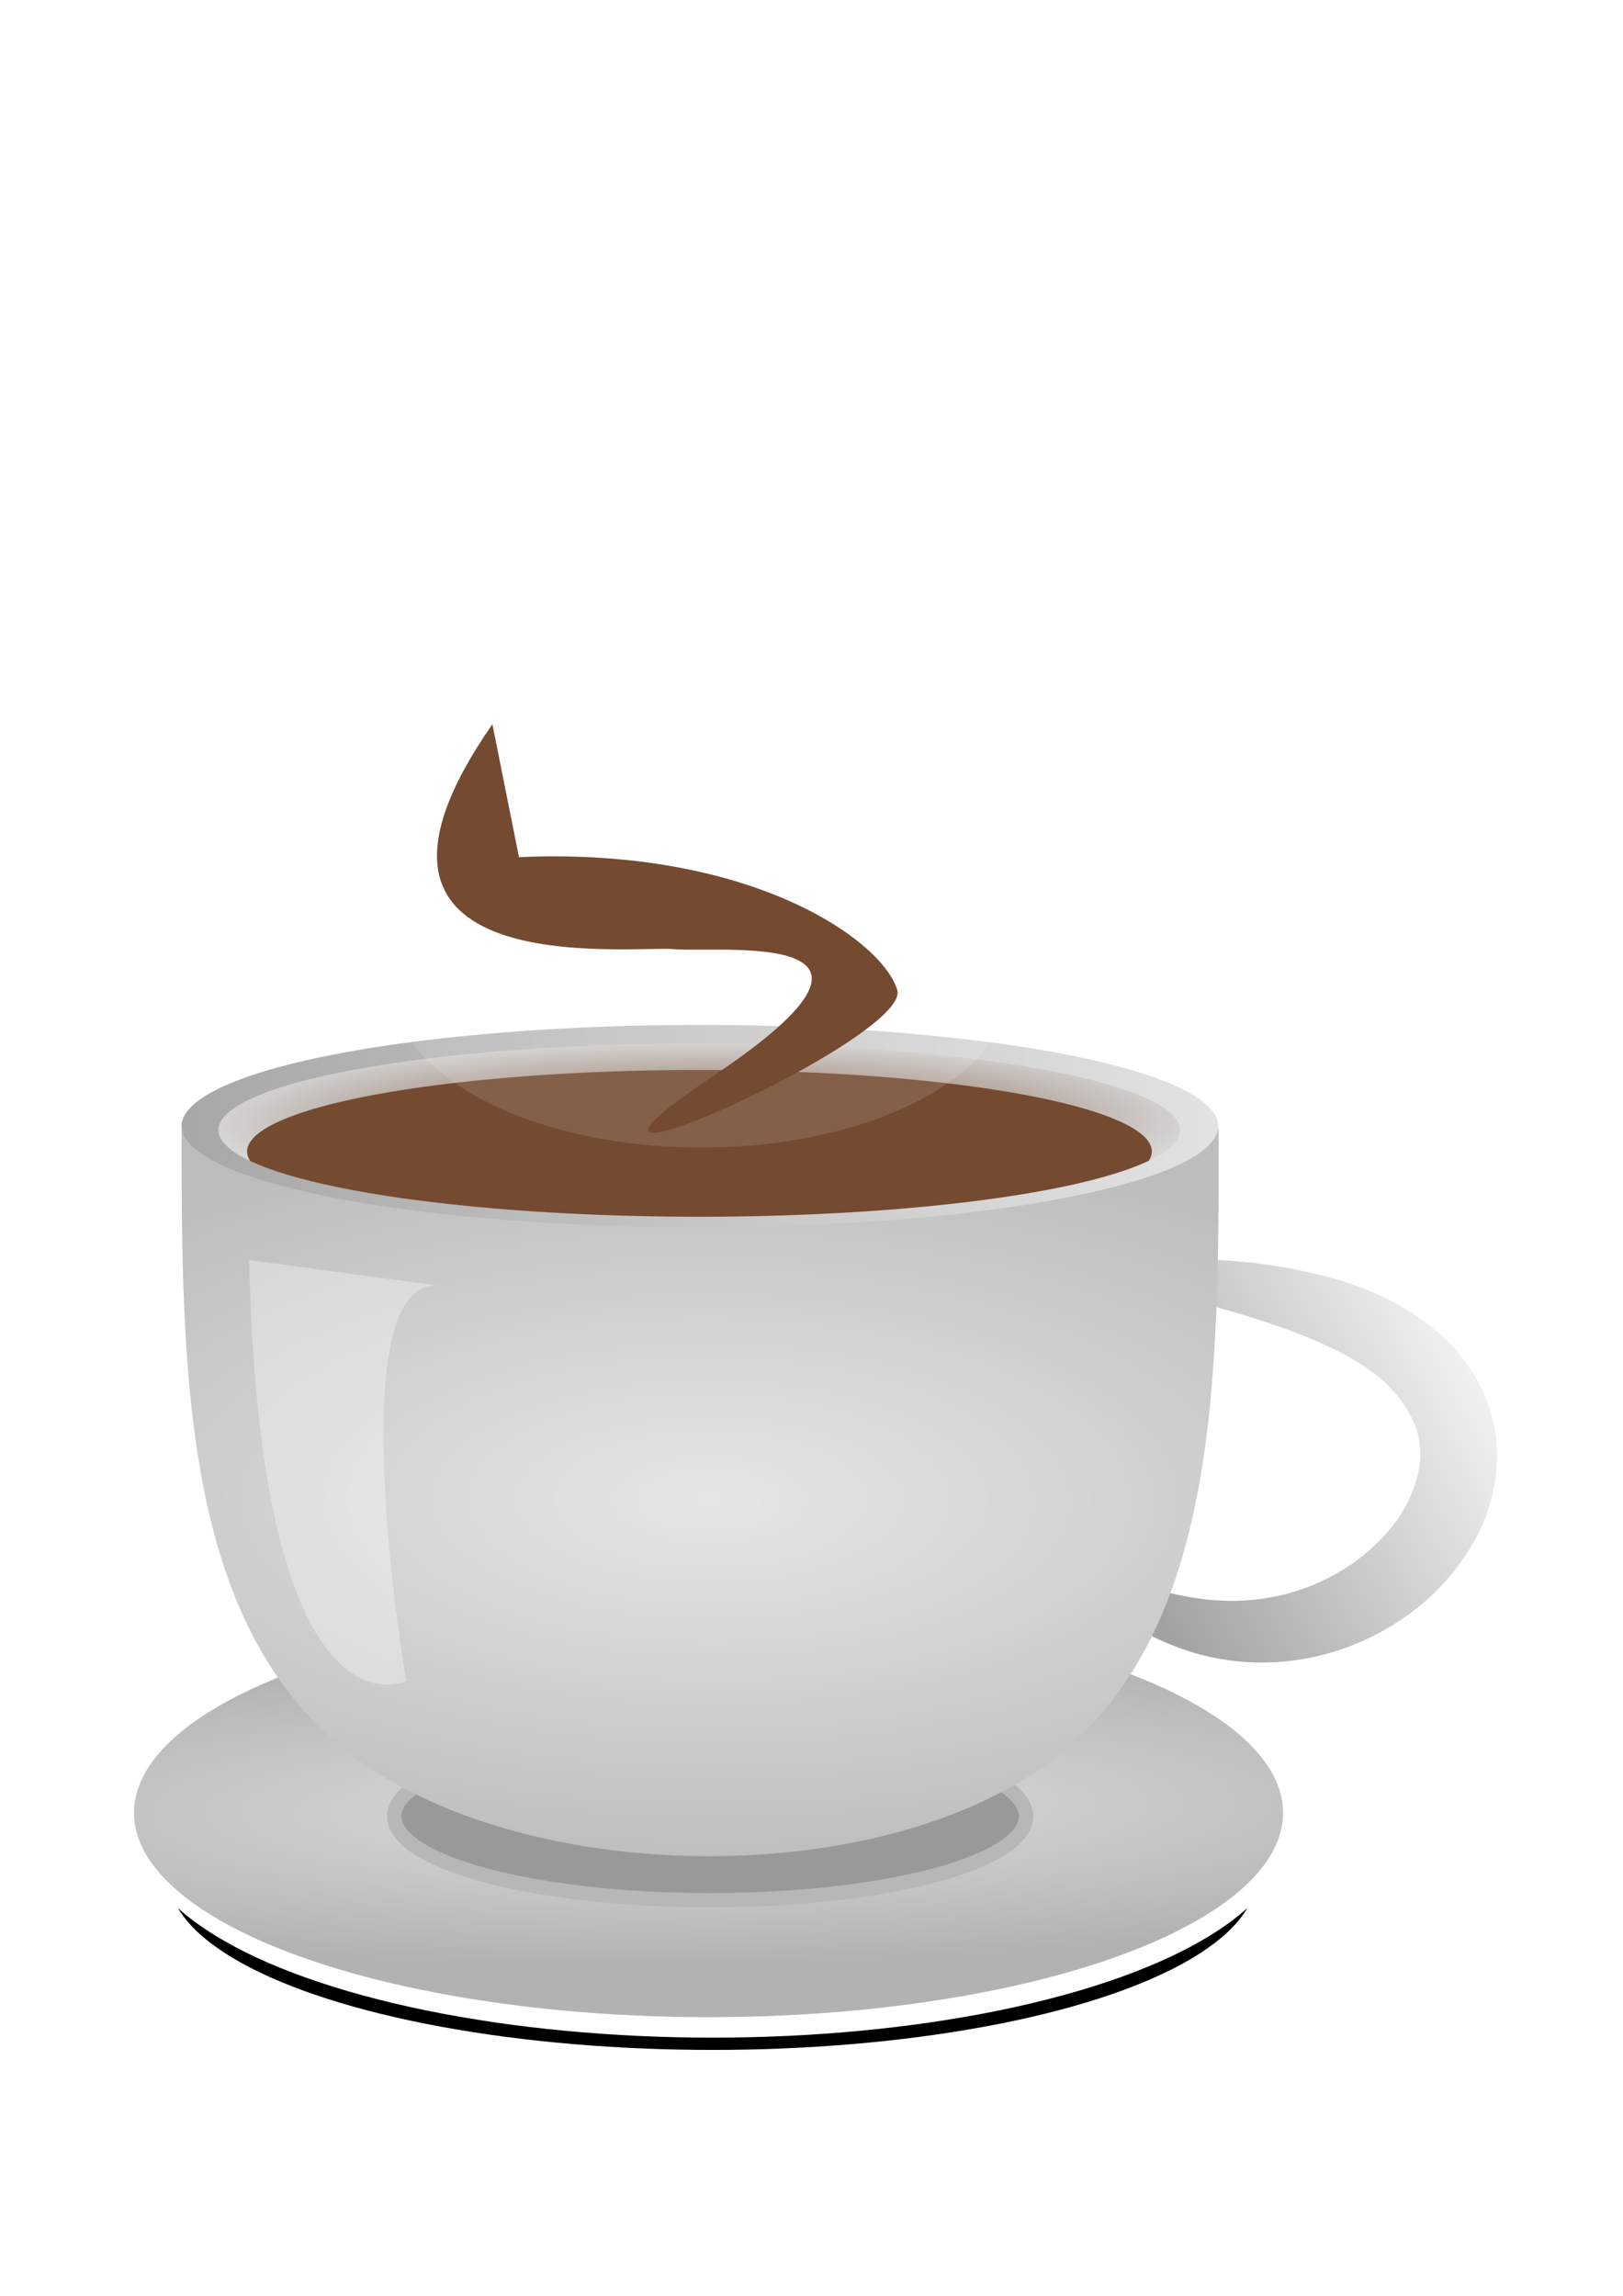 <?xml version="1.0" encoding="UTF-8" standalone="no"?>
<!-- Created with Inkscape (http://www.inkscape.org/) -->

<svg
   width="210mm"
   height="297mm"
   viewBox="0 0 210 297"
   version="1.1"
   id="svg1"
   inkscape:version="1.3.2 (091e20e, 2023-11-25, custom)"
   sodipodi:docname="Тестовый прикол.svg"
   xmlns:inkscape="http://www.inkscape.org/namespaces/inkscape"
   xmlns:sodipodi="http://sodipodi.sourceforge.net/DTD/sodipodi-0.dtd"
   xmlns:xlink="http://www.w3.org/1999/xlink"
   xmlns="http://www.w3.org/2000/svg"
   xmlns:svg="http://www.w3.org/2000/svg">
  <sodipodi:namedview
     id="namedview1"
     pagecolor="#505050"
     bordercolor="#eeeeee"
     borderopacity="1"
     inkscape:showpageshadow="0"
     inkscape:pageopacity="0"
     inkscape:pagecheckerboard="0"
     inkscape:deskcolor="#505050"
     inkscape:document-units="mm"
     inkscape:zoom="0.70710678"
     inkscape:cx="216.37467"
     inkscape:cy="818.12254"
     inkscape:window-width="1920"
     inkscape:window-height="1051"
     inkscape:window-x="-9"
     inkscape:window-y="-9"
     inkscape:window-maximized="1"
     inkscape:current-layer="layer1"
     showgrid="false">
    <inkscape:grid
       id="grid7"
       units="mm"
       originx="0"
       originy="0"
       spacingx="1"
       spacingy="1"
       empcolor="#0099e5"
       empopacity="0.302"
       color="#0099e5"
       opacity="0.149"
       empspacing="5"
       dotted="false"
       gridanglex="30"
       gridanglez="30"
       visible="false" />
  </sodipodi:namedview>
  <defs
     id="defs1">
    <inkscape:path-effect
       effect="skeletal"
       id="path-effect30"
       is_visible="true"
       lpeversion="1"
       pattern="M 0,4.992 C 0,2.236 2.236,0 4.992,0 c 2.756,0 4.992,2.236 4.992,4.992 0,2.756 -2.236,4.992 -4.992,4.992 C 2.236,9.984 0,7.748 0,4.992 Z"
       copytype="single_stretched"
       prop_scale="1"
       scale_y_rel="false"
       spacing="0"
       normal_offset="0"
       tang_offset="0"
       prop_units="false"
       vertical_pattern="false"
       hide_knot="false"
       fuse_tolerance="0" />
    <inkscape:path-effect
       effect="spiro"
       id="path-effect29"
       is_visible="true"
       lpeversion="1" />
    <linearGradient
       id="linearGradient29"
       inkscape:collect="always">
      <stop
         style="stop-color:#a2a2a2;stop-opacity:1;"
         offset="0"
         id="stop28" />
      <stop
         style="stop-color:#ffffff;stop-opacity:1;"
         offset="1"
         id="stop29" />
    </linearGradient>
    <inkscape:path-effect
       effect="skeletal"
       id="path-effect28"
       is_visible="true"
       lpeversion="1"
       pattern="M 0,4.992 C 0,2.236 2.236,0 4.992,0 c 2.756,0 4.992,2.236 4.992,4.992 0,2.756 -2.236,4.992 -4.992,4.992 C 2.236,9.984 0,7.748 0,4.992 Z"
       copytype="single_stretched"
       prop_scale="1"
       scale_y_rel="false"
       spacing="0"
       normal_offset="0"
       tang_offset="0"
       prop_units="false"
       vertical_pattern="false"
       hide_knot="false"
       fuse_tolerance="0" />
    <linearGradient
       id="linearGradient24"
       inkscape:collect="always">
      <stop
         style="stop-color:#744a30;stop-opacity:1;"
         offset="0"
         id="stop24" />
      <stop
         style="stop-color:#d6d6d6;stop-opacity:1;"
         offset="1"
         id="stop25" />
    </linearGradient>
    <linearGradient
       id="linearGradient21"
       inkscape:collect="always">
      <stop
         style="stop-color:#e6e6e6;stop-opacity:1;"
         offset="0"
         id="stop21" />
      <stop
         style="stop-color:#bdbdbd;stop-opacity:1;"
         offset="1"
         id="stop22" />
    </linearGradient>
    <linearGradient
       id="linearGradient18"
       inkscape:collect="always">
      <stop
         style="stop-color:#999999;stop-opacity:1;"
         offset="0"
         id="stop18" />
      <stop
         style="stop-color:#e6e6e6;stop-opacity:1;"
         offset="1"
         id="stop19" />
    </linearGradient>
    <inkscape:path-effect
       effect="bspline"
       id="path-effect18"
       is_visible="true"
       lpeversion="1.3"
       weight="33.333"
       steps="2"
       helper_size="0"
       apply_no_weight="true"
       apply_with_weight="true"
       only_selected="false"
       uniform="false" />
    <inkscape:path-effect
       effect="skeletal"
       id="path-effect17"
       is_visible="true"
       lpeversion="1"
       pattern="M 0,4.992 C 0,2.236 2.236,0 4.992,0 c 2.756,0 4.992,2.236 4.992,4.992 0,2.756 -2.236,4.992 -4.992,4.992 C 2.236,9.984 0,7.748 0,4.992 Z"
       copytype="single_stretched"
       prop_scale="1"
       scale_y_rel="false"
       spacing="0"
       normal_offset="0"
       tang_offset="0"
       prop_units="false"
       vertical_pattern="false"
       hide_knot="false"
       fuse_tolerance="0" />
    <inkscape:path-effect
       effect="bspline"
       id="path-effect16"
       is_visible="true"
       lpeversion="1.3"
       weight="33.333"
       steps="2"
       helper_size="0"
       apply_no_weight="true"
       apply_with_weight="true"
       only_selected="false"
       uniform="false" />
    <linearGradient
       id="linearGradient10"
       inkscape:collect="always">
      <stop
         style="stop-color:#dddddd;stop-opacity:1;"
         offset="0"
         id="stop10" />
      <stop
         style="stop-color:#b2b2b2;stop-opacity:1;"
         offset="1"
         id="stop11" />
    </linearGradient>
    <radialGradient
       inkscape:collect="always"
       xlink:href="#linearGradient10"
       id="radialGradient11"
       cx="103.452"
       cy="235.972"
       fx="103.452"
       fy="235.972"
       r="74.339"
       gradientTransform="matrix(1.644,-0.02,0.003,0.27,-67.407,175.336)"
       gradientUnits="userSpaceOnUse" />
    <linearGradient
       inkscape:collect="always"
       xlink:href="#linearGradient18"
       id="linearGradient19"
       x1="5.292"
       y1="147.108"
       x2="180.71"
       y2="148.431"
       gradientUnits="userSpaceOnUse" />
    <radialGradient
       inkscape:collect="always"
       xlink:href="#linearGradient21"
       id="radialGradient22"
       cx="111.654"
       cy="193.453"
       fx="111.654"
       fy="193.453"
       r="67.096"
       gradientTransform="matrix(1.633,0.009,-0.004,0.709,-69.861,54.75)"
       gradientUnits="userSpaceOnUse" />
    <radialGradient
       inkscape:collect="always"
       xlink:href="#linearGradient24"
       id="radialGradient25"
       cx="105.811"
       cy="145.196"
       fx="105.811"
       fy="145.196"
       r="62.203"
       gradientTransform="matrix(1.025,-0.004,6.9426324e-4,0.177,-2.488,121.36)"
       gradientUnits="userSpaceOnUse" />
    <linearGradient
       inkscape:collect="always"
       xlink:href="#linearGradient29"
       id="linearGradient28"
       x1="168.01"
       y1="192.352"
       x2="220.663"
       y2="163.513"
       gradientUnits="userSpaceOnUse" />
    <filter
       inkscape:collect="always"
       style="color-interpolation-filters:sRGB"
       id="filter31"
       x="-0.044"
       y="-0.019"
       width="1.088"
       height="1.039">
      <feGaussianBlur
         inkscape:collect="always"
         stdDeviation="0.446"
         id="feGaussianBlur31" />
    </filter>
    <filter
       inkscape:collect="always"
       style="color-interpolation-filters:sRGB"
       id="filter32"
       x="-0.112"
       y="-0.213"
       width="1.224"
       height="1.427">
      <feGaussianBlur
         inkscape:collect="always"
         stdDeviation="3.739"
         id="feGaussianBlur32" />
    </filter>
    <filter
       inkscape:collect="always"
       style="color-interpolation-filters:sRGB"
       id="filter33"
       x="-0.181"
       y="-0.204"
       width="1.362"
       height="1.408">
      <feGaussianBlur
         inkscape:collect="always"
         stdDeviation="4.499"
         id="feGaussianBlur33" />
    </filter>
  </defs>
  <g
     inkscape:label="Слой 1"
     inkscape:groupmode="layer"
     id="layer1">
    <g
       id="g34"
       transform="translate(-13.548,-4.737)">
      <g
         id="g7"
         transform="translate(0,1.587)">
        <ellipse
           style="fill:#000000;stroke:#d1d1d1;stroke-width:0;stroke-linecap:round;stroke-linejoin:round;stroke-dasharray:none;stroke-opacity:1"
           id="ellipse7"
           cx="105.757"
           cy="245.873"
           rx="70.37"
           ry="22.467" />
        <ellipse
           style="fill:#ffffff;stroke:#d1d1d1;stroke-width:0;stroke-linecap:round;stroke-linejoin:round;stroke-dasharray:none;stroke-opacity:1"
           id="ellipse1"
           cx="105.757"
           cy="240.316"
           rx="74.339"
           ry="26.435" />
        <ellipse
           style="fill:url(#radialGradient11);fill-opacity:1;stroke:#d1d1d1;stroke-width:0;stroke-linecap:round;stroke-linejoin:round;stroke-dasharray:none;stroke-opacity:1"
           id="path1"
           cx="105.228"
           cy="237.671"
           rx="74.339"
           ry="26.435" />
        <ellipse
           style="fill:#999999;fill-opacity:1;stroke:#b7b7b7;stroke-width:1.852;stroke-linecap:round;stroke-linejoin:round;stroke-dasharray:none;stroke-opacity:1"
           id="path4"
           cx="105.436"
           cy="238.125"
           rx="40.878"
           ry="10.848" />
      </g>
      <g
         id="g33"
         transform="translate(-1.587,3.175)">
        <path
           style="fill:url(#linearGradient28);fill-opacity:1;stroke:none;stroke-width:0;stroke-linecap:round;stroke-linejoin:round;stroke-dasharray:none;stroke-opacity:1"
           d="m 171.45,162.719 c 0.045,-1.678 9.963,-4.221 25.293,-0.391 4.907,1.183 10.825,3.472 15.881,8.125 3.301,3.072 5.89,7.418 6.643,12.634 0.322,2.785 0.102,5.569 -0.603,8.221 -0.456,1.715 -1.105,3.341 -1.909,4.846 -2.274,4.3 -5.5,7.707 -9.019,10.197 -4.203,3.001 -8.807,4.786 -13.243,5.573 -5.776,1.02 -11.076,0.318 -15.302,-1.1 0,0 -1e-5,0 -1e-5,0 -10.579,-3.597 -14.16,-9.775 -13.297,-10.799 0.863,-1.024 6.173,2.88 14.962,4.096 0,0 0,0 0,0 3.49,0.5 7.599,0.458 11.754,-0.716 3.215,-0.903 6.491,-2.469 9.373,-4.758 2.398,-1.928 4.567,-4.318 5.919,-7.055 0.454,-0.934 0.836,-1.912 1.111,-2.897 0.426,-1.526 0.586,-3.029 0.402,-4.412 -0.187,-2.516 -1.656,-5.067 -3.484,-7.074 -2.976,-3.298 -7.582,-5.481 -11.634,-7.118 -12.833,-5.041 -22.892,-5.695 -22.847,-7.373 z"
           id="path28"
           inkscape:path-effect="#path-effect28"
           inkscape:original-d="m 171.45,162.71875 c 79.375,2.11666 31.48541,68.52708 -5.55625,37.30625"
           transform="translate(-10.583,4.233)" />
        <path
           style="fill:url(#radialGradient22);fill-opacity:1;stroke:#b7b7b7;stroke-width:0;stroke-linecap:round;stroke-linejoin:round;stroke-dasharray:none;stroke-opacity:1"
           d="m 43.392,143.933 c 0,32.808 0,65.617 22.366,82.285 22.366,16.669 67.096,17.198 89.461,0.97 22.365,-16.228 22.365,-49.212 22.365,-82.197"
           id="path17"
           inkscape:path-effect="#path-effect18"
           inkscape:original-d="m 43.391666,143.93333 c 0,32.80833 0,65.61667 0,98.425 44.731395,0.52918 89.461444,1.05834 134.191494,1.5875 0,-32.98538 0,-65.96944 0,-98.95417"
           transform="translate(-4.763,2.646)" />
        <ellipse
           style="fill:url(#linearGradient19);fill-opacity:1;stroke:#b7b7b7;stroke-width:0;stroke-linecap:round;stroke-linejoin:round;stroke-dasharray:none;stroke-opacity:1"
           id="path18"
           ry="13.088"
           rx="67.063"
           cy="147.241"
           cx="105.701" />
        <ellipse
           style="fill:url(#radialGradient25);fill-opacity:1;stroke:#b7b7b7;stroke-width:0;stroke-linecap:round;stroke-linejoin:round;stroke-dasharray:none;stroke-opacity:1"
           id="ellipse22"
           ry="11.213"
           rx="62.203"
           cy="147.754"
           cx="105.604" />
        <path
           id="ellipse27"
           style="fill:#744a30;fill-opacity:1;stroke:#b7b7b7;stroke-width:0;stroke-linecap:round;stroke-linejoin:round;stroke-dasharray:none;stroke-opacity:1"
           d="m 105.639,139.98 a 58.534,10.552 0 0 0 -58.534,10.552 58.534,10.552 0 0 0 0.412,1.228 62.203,11.213 0 0 0 58.087,7.208 62.203,11.213 0 0 0 58.169,-7.241 58.534,10.552 0 0 0 0.4,-1.194 58.534,10.552 0 0 0 -58.534,-10.552 z" />
        <path
           style="fill:#ffffff;fill-opacity:0.332;stroke:#b7b7b7;stroke-width:0;stroke-linecap:round;stroke-linejoin:round;stroke-dasharray:none;stroke-opacity:1;filter:url(#filter31)"
           d="m 47.36,164.571 c 1.506,63.724 20.327,54.45 20.327,54.45 0,0 -8.783,-51.757 4.015,-51.159"
           id="path31" />
        <ellipse
           style="fill:#ffffff;fill-opacity:0.123;stroke:#b7b7b7;stroke-width:0;stroke-linecap:round;stroke-linejoin:round;stroke-dasharray:none;stroke-opacity:1;filter:url(#filter32)"
           id="path32"
           cx="105.895"
           cy="128.984"
           rx="40.014"
           ry="21.034" />
        <path
           style="fill:#744a30;fill-opacity:1;stroke:#b7b7b7;stroke-width:0;stroke-linecap:round;stroke-linejoin:round;stroke-dasharray:none;stroke-opacity:1;filter:url(#filter33)"
           d="M 78.846,95.25 C 55.298,129.117 96.837,123.825 102.394,124.354 c 5.556,0.529 33.867,-2.91 5.027,16.404 -28.84,19.315 25.665,-4.763 23.812,-11.113 -1.852,-6.35 -18.785,-18.521 -48.948,-17.198"
           id="path33" />
      </g>
    </g>
  </g>
</svg>
